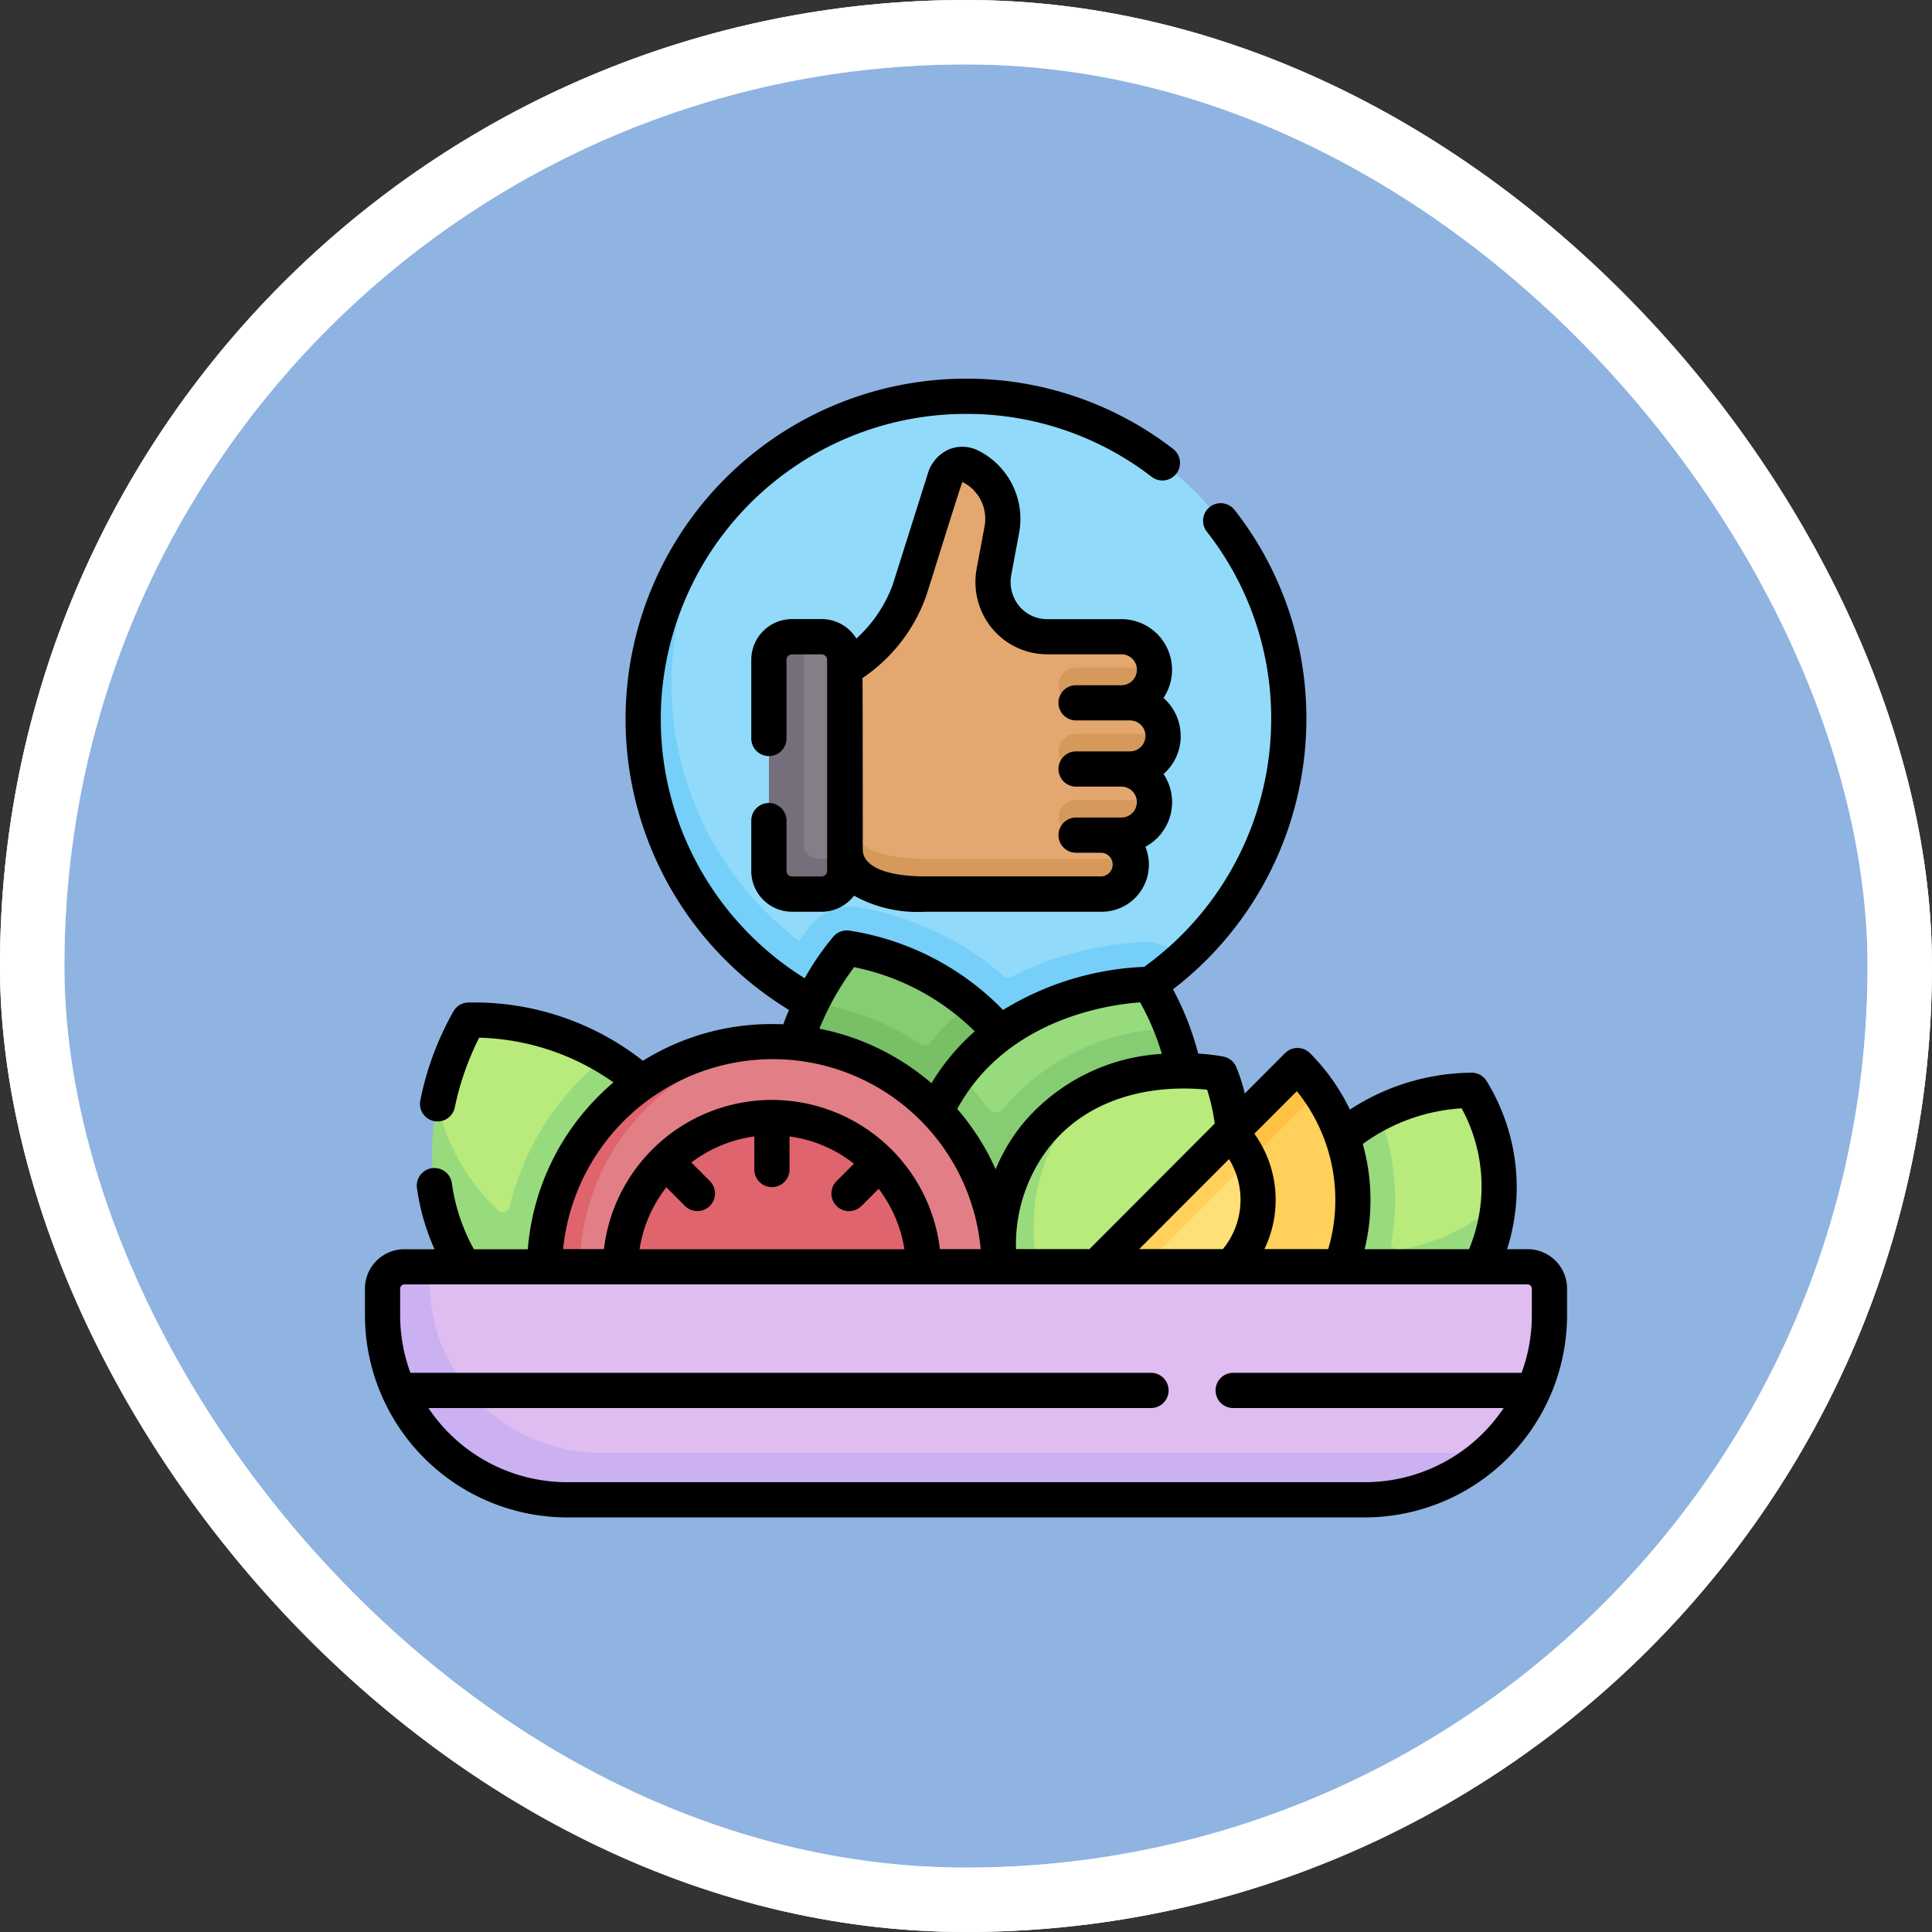 <svg xmlns="http://www.w3.org/2000/svg" width="90" height="90" viewBox="0 0 90 90">
  <rect x="0" y="0" width="90" height="90" fill="#333333" stroke="none"/>
  <g id="Grupo_1108448" data-name="Grupo 1108448" transform="translate(-335.051 -5505)">
    <g id="Grupo_1098742" data-name="Grupo 1098742" transform="translate(-868.27 5116.258)">
      <g id="Rectángulo_400898" data-name="Rectángulo 400898" transform="translate(1203.32 388.742)" fill="#9ec9ff" stroke="#fff" stroke-width="3" opacity="0.859">
        <rect width="90" height="90" rx="45" stroke="none"/>
        <rect x="1.5" y="1.5" width="87" height="87" rx="43.5" fill="none"/>
      </g>
      <g id="Rectángulo_400907" data-name="Rectángulo 400907" transform="translate(1203.32 388.742)" fill="none" stroke="#fff" stroke-width="3">
        <rect width="90" height="90" rx="45" stroke="none"/>
        <rect x="1.5" y="1.5" width="87" height="87" rx="43.5" fill="none"/>
      </g>
    </g>
    <g id="Grupo_1108434" data-name="Grupo 1108434" transform="translate(352.051 5509.14)">
      <g id="Grupo_1108432" data-name="Grupo 1108432" transform="translate(0.82 14.32)">
        <path id="Trazado_896617" data-name="Trazado 896617" d="M152.541,36.039A15.039,15.039,0,0,0,126.42,25.873s-.211.291-.333.435a14.609,14.609,0,0,0-3.136,9.732A14.119,14.119,0,0,0,137.5,50.467a13.932,13.932,0,0,0,9.257-3.05,2.36,2.36,0,0,1,.824-.217A15,15,0,0,0,152.541,36.039Z" transform="translate(-110.323 -21)" fill="#91dafa"/>
        <path id="Trazado_896618" data-name="Trazado 896618" d="M143.078,87.166a15.039,15.039,0,0,1-20.6-21.816,15.042,15.042,0,0,0,19.839,21.606A3.078,3.078,0,0,1,143.078,87.166Z" transform="translate(-106.359 -60.499)" fill="#75cff9"/>
        <path id="Trazado_896619" data-name="Trazado 896619" d="M193.94,240.724a15.042,15.042,0,0,1-18.94.993,15.312,15.312,0,0,1,1.606-2.52,2.393,2.393,0,0,1,1.88-.907,2.368,2.368,0,0,1,.412.036,14.523,14.523,0,0,1,4.627,1.7,12.785,12.785,0,0,1,2.078,1.5.329.329,0,0,0,.373.046,13.426,13.426,0,0,1,1.295-.589,15.442,15.442,0,0,1,4.812-1.029l.1,0a2.42,2.42,0,0,1,1.758.765Z" transform="translate(-156.68 -214.524)" fill="#75cff9"/>
        <g id="Grupo_1108431" data-name="Grupo 1108431" transform="translate(18 3.172)">
          <path id="Trazado_896620" data-name="Trazado 896620" d="M219.139,62.654c0-.035.06-.106.06-.106a1.54,1.54,0,0,0-1.537-1.436h-.4a1.468,1.468,0,0,0,1.441-1.55c0-.035.1-.093.1-.093a1.54,1.54,0,0,0-1.537-1.436h-3.444a2.536,2.536,0,0,1-2.489-3.042l.364-1.95a2.731,2.731,0,0,0-1.473-2.952.833.833,0,0,0-1.157.484l-1.676,5.307a6.727,6.727,0,0,1-3.007,3.609l.014,8.159c0,1.143,1.075,2.083,3.726,2.083h8.231c.758,0,1.227-.324,1.227-1.082a.764.764,0,0,1,.119-.271,1.373,1.373,0,0,0-1.346-1.1l.807-.115a1.4,1.4,0,0,0,1.508-1.4c0-.035.135-.125.135-.125a1.54,1.54,0,0,0-1.537-1.437l.321-.1c.851,0,1.557-1.442,1.557-1.442Z" transform="translate(-200.843 -50.002)" fill="#e3a76f"/>
          <path id="Trazado_896621" data-name="Trazado 896621" d="M217.838,201.408a1.372,1.372,0,0,1-1.372,1.373h-8.23c-2.651,0-3.726-.926-3.726-2.07V199.07c0,1.144,1.075,2.07,3.726,2.07h9.576A1.358,1.358,0,0,1,217.838,201.408Z" transform="translate(-200.962 -182.766)" fill="#d6995c"/>
          <path id="Trazado_896622" data-name="Trazado 896622" d="M173.239,124.549a1.076,1.076,0,0,1,1.076-1.076l.437-.058h.926a1.076,1.076,0,0,1,1.076,1.076v9.269l-.181.338a1.076,1.076,0,0,1-1.076,1.076l-1.108-.009a1.076,1.076,0,0,1-1.076-1.076Z" transform="translate(-173.111 -115.386)" fill="#857e87"/>
          <path id="Trazado_896623" data-name="Trazado 896623" d="M175.713,133.761v.564a1.076,1.076,0,0,1-1.076,1.076h-1.491a1.076,1.076,0,0,1-1.076-1.076v-9.834a1.076,1.076,0,0,1,1.076-1.075h.564V133.1a.657.657,0,0,0,.656.656Z" transform="translate(-172.07 -115.386)" fill="#766e7a"/>
          <g id="Grupo_1108430" data-name="Grupo 1108430" transform="translate(13.496 9.466)">
            <path id="Trazado_896624" data-name="Trazado 896624" d="M299.918,192.879c0,.034,0,.069,0,.1a1.54,1.54,0,0,1-1.54,1.54h-2.1a.821.821,0,0,1-.821-.821h0a.821.821,0,0,1,.821-.821Z" transform="translate(-295.46 -186.718)" fill="#d6995c"/>
            <path id="Trazado_896625" data-name="Trazado 896625" d="M295.46,137.372h0a.821.821,0,0,1,.821-.821h3.637c0,.034,0,.069,0,.1a1.539,1.539,0,0,1-1.54,1.54h-2.1A.821.821,0,0,1,295.46,137.372Z" transform="translate(-295.46 -136.549)" fill="#d6995c"/>
            <path id="Trazado_896626" data-name="Trazado 896626" d="M295.7,166.112a.821.821,0,0,1,.581-1.4h4.039c0,.034,0,.069,0,.1a1.539,1.539,0,0,1-1.5,1.539h-2.542A.819.819,0,0,1,295.7,166.112Z" transform="translate(-295.46 -161.63)" fill="#d6995c"/>
          </g>
        </g>
        <path id="Trazado_896627" data-name="Trazado 896627" d="M182.888,256.3a.435.435,0,0,0-.416.158,13.314,13.314,0,0,0-1.466,2.333,9.118,9.118,0,0,1-.3,1.492,9.869,9.869,0,0,0-.38,6.856c2.133,5.871,8.749,6.846,8.749,6.846s4.322-5.339,2.309-10.878A8.977,8.977,0,0,0,189,259.714a6.265,6.265,0,0,1-.6-.878A12.237,12.237,0,0,0,182.888,256.3Z" transform="translate(-161.006 -230.559)" fill="#86cc72"/>
        <path id="Trazado_896628" data-name="Trazado 896628" d="M188.164,294.325s-6.615-.975-8.749-6.846a10.528,10.528,0,0,1,.681-8.348,12.487,12.487,0,0,1,5.061,1.95.327.327,0,0,0,.436-.061,11.651,11.651,0,0,1,1.89-1.844,9.9,9.9,0,0,1,2.991,4.271C192.486,288.987,188.164,294.325,188.164,294.325Z" transform="translate(-160.096 -250.898)" fill="#79bf66"/>
        <path id="Trazado_896629" data-name="Trazado 896629" d="M247.886,271.76a.436.436,0,0,0-.392-.21c-1.139.047-5.827.468-8.654,4.2a7.518,7.518,0,0,1-.448,1.455c-3.006,5.434.282,10.747.282,10.747s6.823-.231,9.659-5.358a9.922,9.922,0,0,0,.6-7.765,7.293,7.293,0,0,1-.152-1.215A11.911,11.911,0,0,0,247.886,271.76Z" transform="translate(-212.011 -244.146)" fill="#98db7c"/>
        <path id="Trazado_896630" data-name="Trazado 896630" d="M32.414,286.635a.436.436,0,0,0-.382.228,13.671,13.671,0,0,0-1.328,3.7s.005,1.248-.021,1.928a9.861,9.861,0,0,0,1.559,5.25c3.149,5.465,9.423,5.4,9.423,5.4s3.363-6.07.392-11.225a9.244,9.244,0,0,0-2.479-2.385,8.41,8.41,0,0,1-1.005-1.2,12.292,12.292,0,0,0-6.159-1.7Z" transform="translate(-28.143 -257.581)" fill="#b8eb7c"/>
        <path id="Trazado_896631" data-name="Trazado 896631" d="M40.291,305.722a9.964,9.964,0,0,0-3.485-3.582,12.606,12.606,0,0,0-4.506,7,.329.329,0,0,1-.545.167,9.724,9.724,0,0,1-2.818-4.935A10.285,10.285,0,0,0,30,311.675c3.15,5.464,9.9,5.272,9.9,5.272S41.959,308.616,40.291,305.722Z" transform="translate(-26.377 -271.39)" fill="#98db7c"/>
        <path id="Trazado_896632" data-name="Trazado 896632" d="M246.419,299.39c-2.266,4.1-7.081,5.068-8.922,5.293-.463.056-.737.066-.737.066a10.2,10.2,0,0,1-.607-1.162c-.873-1.924-2.154-5.952.022-9.886a9.475,9.475,0,0,1,.75-1.154,12.6,12.6,0,0,1,1.389,1.575.436.436,0,0,0,.691.02l.113-.137a10.411,10.411,0,0,1,7.747-3.594A10.481,10.481,0,0,1,246.419,299.39Z" transform="translate(-210.096 -260.943)" fill="#86cc72"/>
        <path id="Trazado_896633" data-name="Trazado 896633" d="M103.537,306.709a10.6,10.6,0,0,0-9.82-10.582s-.512.035-.771.035c-5.849,0-9.873,4.688-9.873,10.547Z" transform="translate(-74.807 -266.035)" fill="#e27f86"/>
        <path id="Trazado_896634" data-name="Trazado 896634" d="M87.921,295.9a10.6,10.6,0,0,0-9.77,10.579H76.51A10.6,10.6,0,0,1,87.1,295.87C87.376,295.87,87.651,295.882,87.921,295.9Z" transform="translate(-68.962 -265.806)" fill="#df646e"/>
        <path id="Trazado_896635" data-name="Trazado 896635" d="M122.909,335.666a7.051,7.051,0,0,0-1.5-4.355l-.663-.489-.489-.678a7.022,7.022,0,0,0-3.592-1.5l-.82.267-.821-.267a7.018,7.018,0,0,0-3.526,1.452l-.414.838-.751.316a7.052,7.052,0,0,0-1.548,4.42Z" transform="translate(-97.71 -294.992)" fill="#df646e"/>
        <path id="Trazado_896636" data-name="Trazado 896636" d="M281.613,308.686a.435.435,0,0,0-.349-.285,10.463,10.463,0,0,0-5.11.562l-.772.4a7.6,7.6,0,0,0-2.208,1.971c-3.222,3.846-1.165,8.57-1.165,8.57s5.232,1.018,8.271-2.611A8.9,8.9,0,0,0,281.613,308.686Z" transform="translate(-242.503 -276.879)" fill="#b8eb7c"/>
        <path id="Trazado_896637" data-name="Trazado 896637" d="M277.507,323.878a10.84,10.84,0,0,1-7.108,1.5s-1.982-5.005,1.239-8.852a7.736,7.736,0,0,1,3.139-2.248,7.646,7.646,0,0,0-1.5,1.373c-3.221,3.847-1.239,8.852-1.239,8.852A11.642,11.642,0,0,0,277.507,323.878Z" transform="translate(-241.107 -282.2)" fill="#98db7c"/>
        <path id="Trazado_896638" data-name="Trazado 896638" d="M403.368,316.874a.434.434,0,0,0-.394-.22,10,10,0,0,0-4.078,1.051s-.779.644-1.19.969a6.743,6.743,0,0,0-1.864,1.913c-2.352,4.08.293,8.382.293,8.382s4.911-.142,7.13-3.991a8.449,8.449,0,0,0,.724-1.4c.208-.617.53-1.736.53-1.736A9.122,9.122,0,0,0,403.368,316.874Z" transform="translate(-352.5 -284.317)" fill="#b8eb7c"/>
        <path id="Trazado_896639" data-name="Trazado 896639" d="M399.5,332.252a10.836,10.836,0,0,0-.606-5.986,7.49,7.49,0,0,0-3.053,2.882c-2.352,4.081.292,8.381.292,8.381h.043c.1,0,.392-.018.8-.072h0c1.561-.205,4.884-.977,6.547-3.862a7.47,7.47,0,0,0,.991-3.187,9.384,9.384,0,0,1-4.631,2.228A.328.328,0,0,1,399.5,332.252Z" transform="translate(-352.502 -292.878)" fill="#98db7c"/>
        <path id="Trazado_896640" data-name="Trazado 896640" d="M285.312,321.709a8.522,8.522,0,0,0,12.236-.118,8.856,8.856,0,0,0,1-11.31s-.451-.408-.7-.684a.437.437,0,0,0-.633-.013Z" transform="translate(-254.926 -277.904)" fill="#ffd05b"/>
        <path id="Trazado_896641" data-name="Trazado 896641" d="M296.542,308.832l-12.3,12.308a8.9,8.9,0,0,1-1.187-1l6.579-5.361,2.783-4.017,2.8-2.807a.437.437,0,0,1,.633.013A8.793,8.793,0,0,1,296.542,308.832Z" transform="translate(-252.921 -276.456)" fill="#ffc244"/>
        <path id="Trazado_896642" data-name="Trazado 896642" d="M311.594,340.928a4.417,4.417,0,0,0,6.241-6.252l-2.806,3.773Z" transform="translate(-278.334 -300.368)" fill="#ffe077"/>
        <path id="Trazado_896643" data-name="Trazado 896643" d="M318.728,335.969l-5.848,5.855a4.393,4.393,0,0,1-1.29-.9l6.241-6.252A4.4,4.4,0,0,1,318.728,335.969Z" transform="translate(-278.33 -300.367)" fill="#ffd05b"/>
        <path id="Trazado_896644" data-name="Trazado 896644" d="M56.094,402.055l-36.274.235c-4.75,0-8.41-3.351-8.41-8.1v-1.239a1.015,1.015,0,0,1,1.015-1.015l.745-.176H64.327a1.015,1.015,0,0,1,1.015,1.015v1.239a8.59,8.59,0,0,1-.428,2.686l-.7.89-.034.751a8.637,8.637,0,0,1-1.7,2.087s-4.176,1.629-6.377,1.629Z" transform="translate(-10.982 -351.206)" fill="#dfbdf0"/>
        <path id="Trazado_896645" data-name="Trazado 896645" d="M58.989,400.426a8.568,8.568,0,0,1-5.731,2.187H16.1a8.6,8.6,0,0,1-7.435-4.274l.11-.925-.848-.715a8.592,8.592,0,0,1-.428-2.686v-1.238a1.014,1.014,0,0,1,1.015-1.015H9.687v.683a7.984,7.984,0,0,0,7.984,7.984Z" transform="translate(-7.5 -351.207)" fill="#cbb0f2"/>
      </g>
      <g id="Grupo_1108433" data-name="Grupo 1108433" transform="translate(0 13.5)">
        <path id="Trazado_896646" data-name="Trazado 896646" d="M184.572,55.975a2.356,2.356,0,0,0-.8-1.77,2.359,2.359,0,0,0-1.962-3.671h-3.444a1.68,1.68,0,0,1-1.316-.609,1.769,1.769,0,0,1-.367-1.462l.364-1.951a3.562,3.562,0,0,0-1.918-3.838,1.653,1.653,0,0,0-1.364-.043,1.8,1.8,0,0,0-.938,1.016l-1.671,5.291a6.328,6.328,0,0,1-1.691,2.5,1.9,1.9,0,0,0-1.615-.907h-1.381a1.9,1.9,0,0,0-1.9,1.9v3.661a.82.82,0,1,0,1.641,0V52.431a.256.256,0,0,1,.256-.256h1.381a.256.256,0,0,1,.256.256v9.833a.256.256,0,0,1-.256.256h-1.381a.256.256,0,0,1-.256-.256V59.919a.82.82,0,1,0-1.641,0v2.345a1.9,1.9,0,0,0,1.9,1.9h1.381a1.892,1.892,0,0,0,1.506-.748,6.09,6.09,0,0,0,3.311.748H180.9a2.193,2.193,0,0,0,2.028-3.025,2.359,2.359,0,0,0,.847-3.39,2.356,2.356,0,0,0,.8-1.77Zm-2.361.72H179.7a.82.82,0,1,0,0,1.641h2.111a.72.72,0,0,1,0,1.44H179.7a.82.82,0,1,0,0,1.641h1.2a.552.552,0,0,1,0,1.1h-8.231c-1.82,0-2.906-.467-2.906-1.25,0,0,0-7.789-.014-7.989a7.727,7.727,0,0,0,2.959-3.8c.028-.036,1.649-5.309,1.7-5.333a1.915,1.915,0,0,1,1.029,2.065l-.364,1.95a3.4,3.4,0,0,0,.718,2.811,3.338,3.338,0,0,0,2.578,1.2h3.444a.72.72,0,1,1,0,1.44H179.7a.82.82,0,0,0,0,1.641h2.513a.72.72,0,1,1,0,1.44Z" transform="translate(-146.572 -39.332)"/>
        <path id="Trazado_896647" data-name="Trazado 896647" d="M54.165,54.052h-.96A9.452,9.452,0,0,0,52.24,46.2a.82.82,0,0,0-.661-.369,10.478,10.478,0,0,0-5.695,1.719,9.622,9.622,0,0,0-1.861-2.631.82.82,0,0,0-1.161,0L40.987,46.8a8.578,8.578,0,0,0-.4-1.241A.821.821,0,0,0,40,45.082a8.982,8.982,0,0,0-1.184-.141,13.49,13.49,0,0,0-1.173-2.995,15.885,15.885,0,0,0,6.213-12.587,15.7,15.7,0,0,0-3.345-9.743.82.82,0,0,0-1.294,1.009,14.078,14.078,0,0,1,3,8.735A14.242,14.242,0,0,1,36.3,40.9a13.645,13.645,0,0,0-6.574,2.008,12.684,12.684,0,0,0-7.185-3.7.82.82,0,0,0-.708.27,12.476,12.476,0,0,0-1.347,1.953A14.219,14.219,0,0,1,28,15.141a14.085,14.085,0,0,1,8.649,2.932.82.82,0,0,0,1-1.3A15.713,15.713,0,0,0,28,13.5a15.86,15.86,0,0,0-8.246,29.407q-.138.323-.266.67-.264-.012-.529-.012a11.329,11.329,0,0,0-6.01,1.71,12.711,12.711,0,0,0-8.163-2.713.82.82,0,0,0-.65.389,13.977,13.977,0,0,0-1.556,4.166.82.82,0,1,0,1.607.328A13.061,13.061,0,0,1,5.322,44.2a11.294,11.294,0,0,1,6.252,2.082q-.324.276-.629.578a11.361,11.361,0,0,0-3.358,7.194H5.075a8.86,8.86,0,0,1-1.026-3.076.82.82,0,1,0-1.625.226,10.5,10.5,0,0,0,.818,2.85H1.835A1.837,1.837,0,0,0,0,55.887v1.239a9.432,9.432,0,0,0,9.421,9.421H46.579A9.432,9.432,0,0,0,56,57.126V55.887a1.837,1.837,0,0,0-1.835-1.835Zm-3.076-6.561a7.6,7.6,0,0,1,.344,6.561H46.57a9.7,9.7,0,0,0-.086-4.9A8.69,8.69,0,0,1,51.088,47.491Zm-7.677-.8a8.062,8.062,0,0,1,1.461,7.358H41.9a5.281,5.281,0,0,0-.467-5.377Zm-3.159,3.164a3.624,3.624,0,0,1-.287,4.194h-3.9ZM39.587,48.2l-5.838,5.849H30.33a7.375,7.375,0,0,1,1.65-4.879c2.35-2.805,6-2.683,7.254-2.545A9.284,9.284,0,0,1,39.587,48.2Zm-3.476-5.645a11.717,11.717,0,0,1,1.012,2.4,9.127,9.127,0,0,0-6.4,3.159,8.466,8.466,0,0,0-1.342,2.215,11.41,11.41,0,0,0-1.789-2.81l.026-.049c2.3-4.156,7.031-4.812,8.493-4.916ZM22.788,40.913a11.143,11.143,0,0,1,5.62,2.991,10.323,10.323,0,0,0-2.017,2.417,11.361,11.361,0,0,0-5.222-2.541,12.985,12.985,0,0,1,1.619-2.867ZM18.959,45.2a9.724,9.724,0,0,1,9.725,8.847h-1.9a7.881,7.881,0,0,0-15.651,0h-1.9A9.822,9.822,0,0,1,18.959,45.2ZM14.04,51.168l.867.869a.82.82,0,1,0,1.161-1.159l-.861-.863A6.21,6.21,0,0,1,18.139,48.8v1.54a.82.82,0,0,0,1.641,0V48.8a6.214,6.214,0,0,1,3,1.269l-.81.811a.82.82,0,0,0,1.161,1.159l.8-.8a6.224,6.224,0,0,1,1.2,2.817H12.792a6.227,6.227,0,0,1,1.247-2.883ZM46.579,64.906H9.421a7.779,7.779,0,0,1-6.463-3.454H36.618a.82.82,0,0,0,0-1.641H2.119a7.744,7.744,0,0,1-.478-2.685V55.887a.2.2,0,0,1,.194-.194h52.33a.2.2,0,0,1,.194.194v1.239a7.745,7.745,0,0,1-.478,2.685H40.446a.82.82,0,0,0,0,1.641h12.6a7.778,7.778,0,0,1-6.463,3.454Z" transform="translate(0 -13.5)"/>
      </g>
    </g>
  </g>
</svg>
